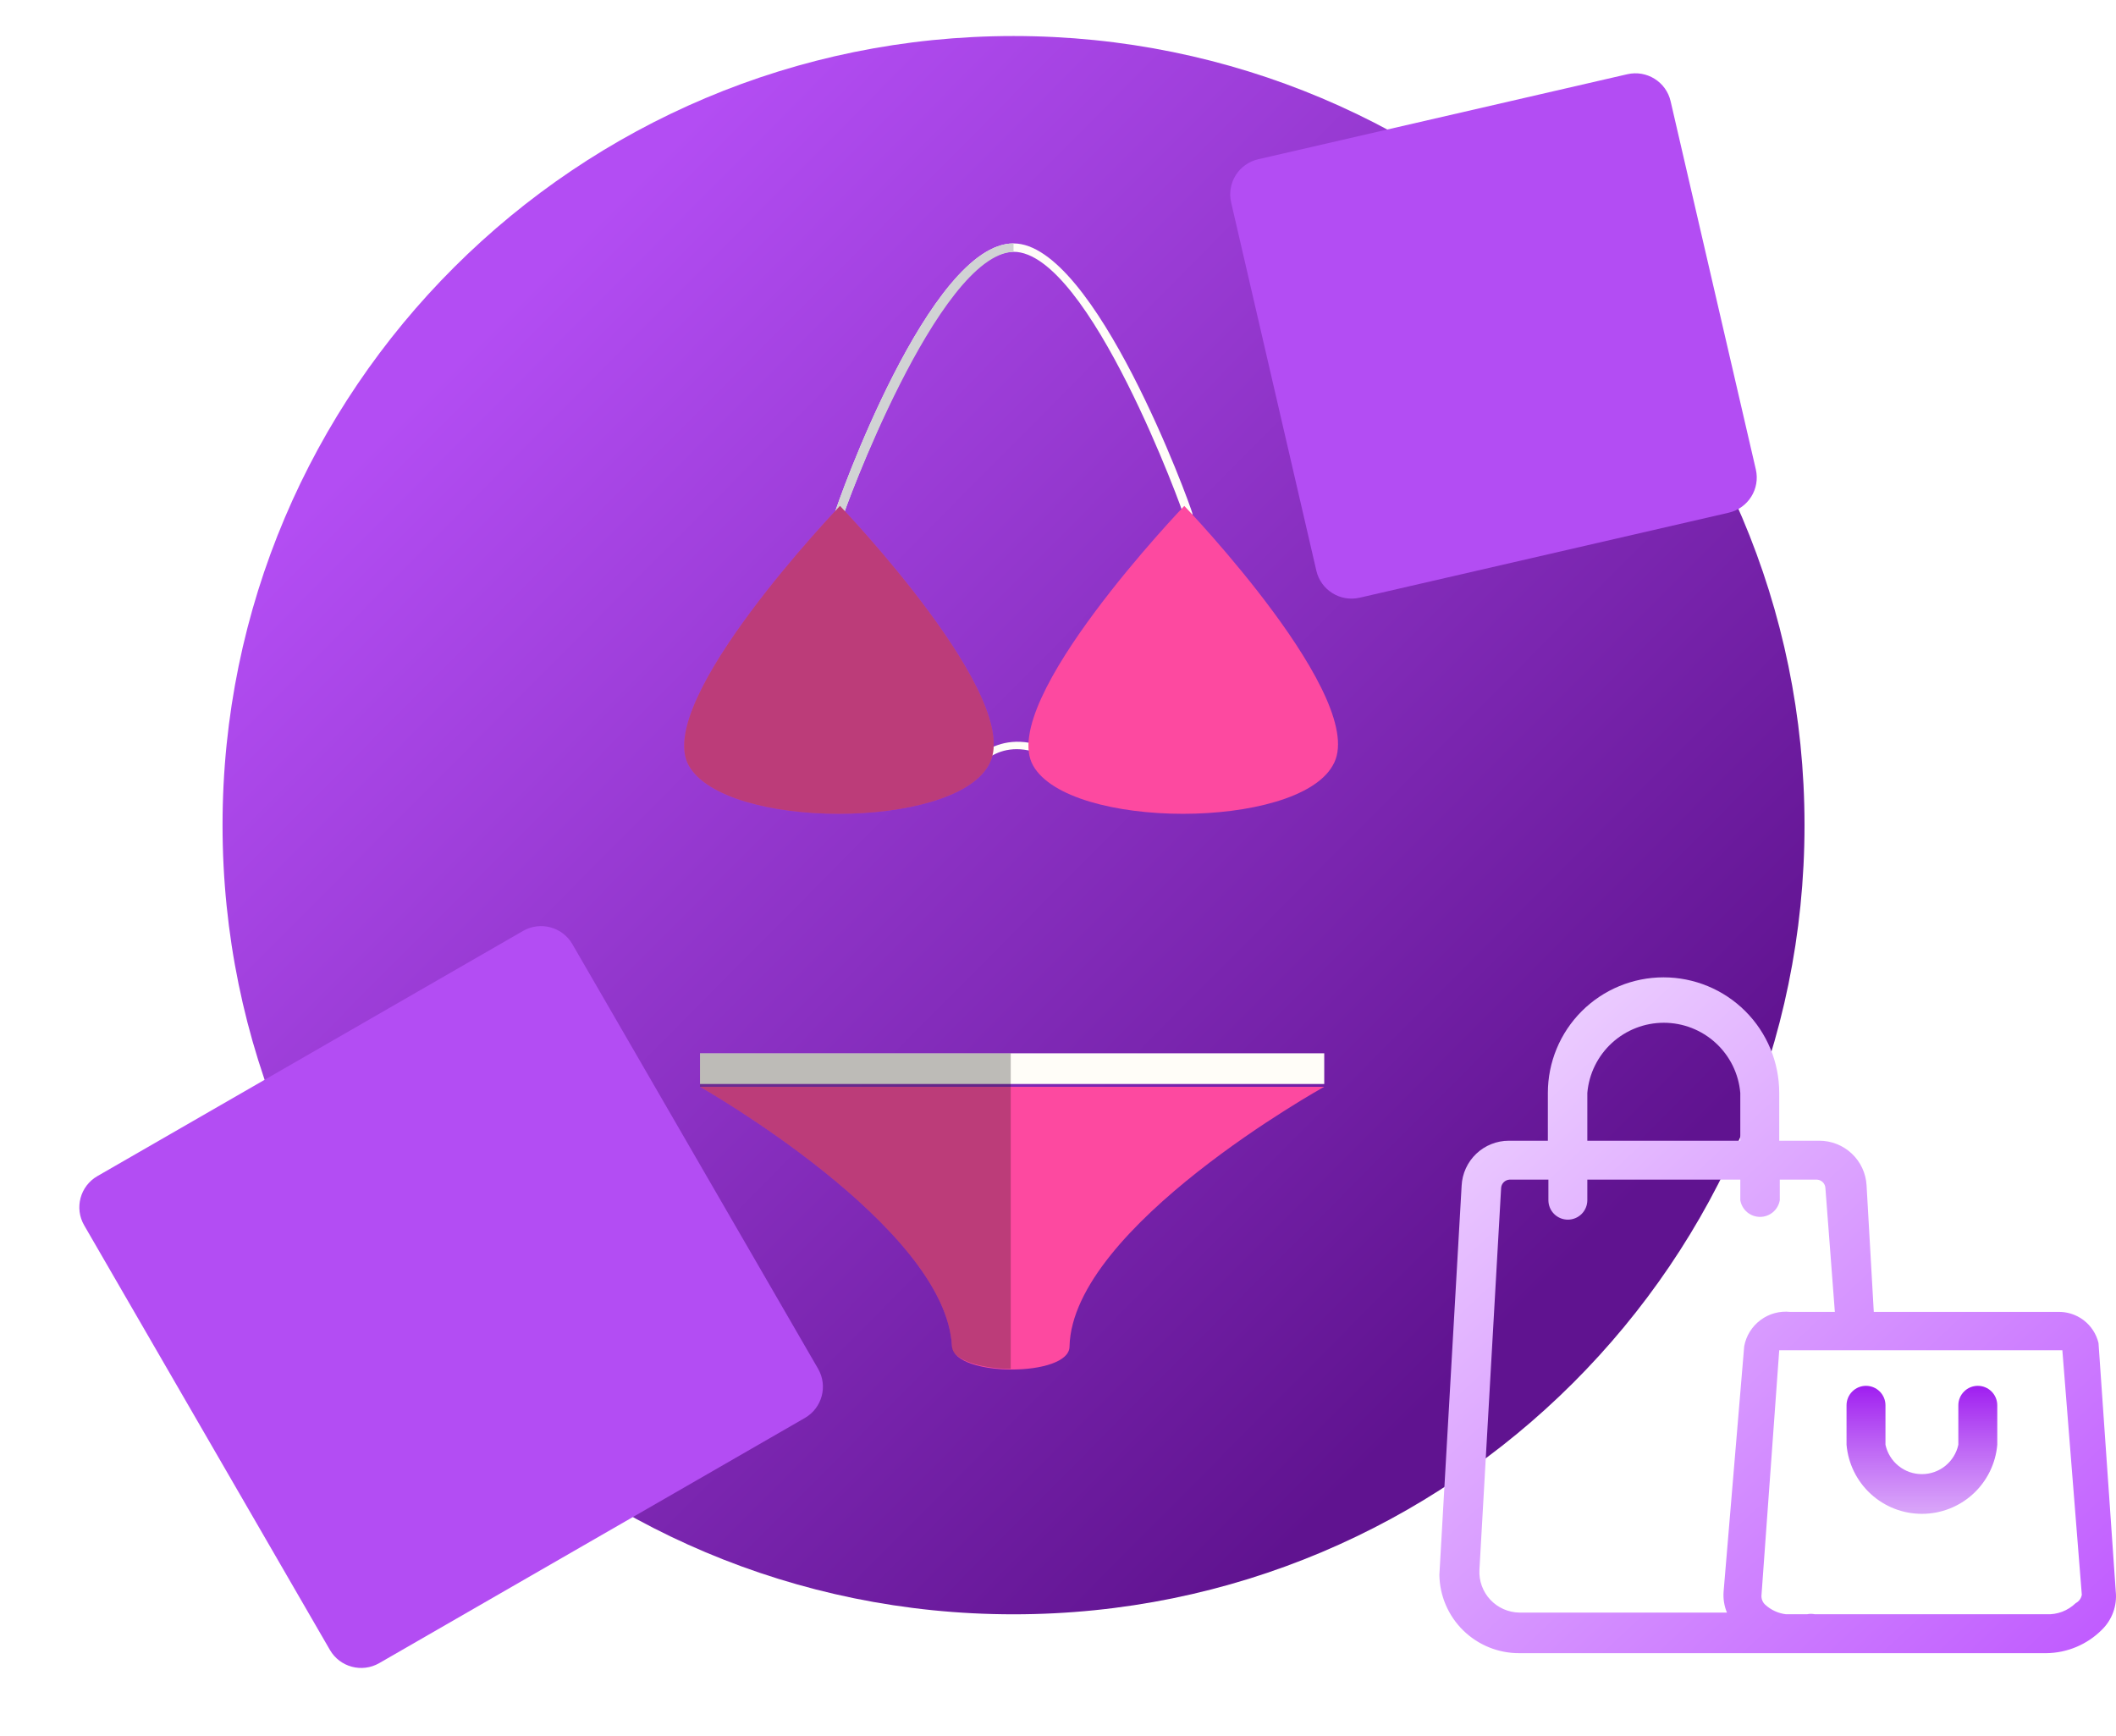 <svg width="128" height="105" viewBox="0 0 128 105" fill="none" xmlns="http://www.w3.org/2000/svg">
<path d="M61.31 97.65C87.736 97.65 109.158 76.278 109.158 49.914C109.158 23.551 87.736 2.179 61.31 2.179C34.885 2.179 13.462 23.551 13.462 49.914C13.462 76.278 34.885 97.65 61.31 97.65Z" fill="url(#paint0_linear)"/>
<g filter="url(#filter0_d)">
<path d="M35.638 52.313L9.892 67.143C8.847 67.745 8.489 69.078 9.092 70.12L23.957 95.805C24.56 96.848 25.896 97.205 26.941 96.603L52.687 81.774C53.732 81.172 54.09 79.839 53.487 78.796L38.623 53.111C38.019 52.068 36.683 51.711 35.638 52.313Z" fill="#B34DF3"/>
</g>
<g filter="url(#filter1_d)">
<path d="M98.438 0.49L76.111 5.633C74.935 5.904 74.202 7.074 74.474 8.247L79.628 30.521C79.9 31.695 81.073 32.426 82.249 32.155L104.575 27.013C105.751 26.742 106.484 25.571 106.213 24.398L101.058 2.124C100.787 0.951 99.614 0.22 98.438 0.49Z" fill="#B34DF3"/>
</g>
<g filter="url(#filter2_d)">
<path d="M80.105 59.714H42.346V61.571H80.105V59.714Z" fill="#FFFDF8"/>
<path d="M80.105 61.74H42.346C42.346 61.74 57.246 70.186 57.585 77.45C57.754 79.308 64.697 79.308 64.697 77.45C64.866 70.186 80.105 61.74 80.105 61.74Z" fill="#FD49A0"/>
<path opacity="0.3" d="M42.346 59.714V61.741C42.346 61.741 57.246 70.187 57.585 77.451C57.585 78.296 59.447 78.802 61.141 78.802V59.714H42.346Z" fill="#231F20"/>
</g>
<g filter="url(#filter3_d)">
<path d="M71.639 27.279C71.639 27.11 65.882 11.231 61.31 11.231C56.738 11.231 50.981 27.11 50.981 27.279L50.473 27.11C50.643 26.434 56.23 10.724 61.31 10.724C66.221 10.724 71.978 26.434 72.147 27.11L71.639 27.279Z" fill="#FFFDF8"/>
<path d="M64.527 42.482C60.971 39.949 59.278 42.313 59.109 42.482L58.77 42.144C58.77 42.144 60.971 39.274 64.866 42.144L64.527 42.482Z" fill="#FFFDF8"/>
<path d="M71.639 26.603C71.639 26.603 60.294 38.428 62.496 42.314C64.697 46.199 78.412 46.199 80.613 42.314C82.984 38.428 71.639 26.603 71.639 26.603Z" fill="#FD49A0"/>
<path d="M50.473 27.11L50.981 27.279C50.981 27.11 56.738 11.4 61.31 11.231V10.724C56.23 10.724 50.643 26.434 50.473 27.11Z" fill="#D1D3D4"/>
<path d="M50.812 26.603C50.812 26.603 39.467 38.428 41.668 42.314C43.87 46.199 57.585 46.199 59.786 42.314C62.157 38.428 50.812 26.603 50.812 26.603Z" fill="#FD49A0"/>
<path opacity="0.3" d="M50.812 26.603C50.812 26.603 39.467 38.428 41.668 42.314C43.87 46.199 57.585 46.199 59.786 42.314C62.157 38.428 50.812 26.603 50.812 26.603Z" fill="#231F20"/>
</g>
<path d="M126.942 81.24C126.809 80.687 126.489 80.197 126.034 79.853C125.58 79.51 125.021 79.335 124.452 79.358H113.348L112.911 71.693C112.868 70.965 112.548 70.28 112.016 69.78C111.484 69.28 110.781 69.002 110.051 69.003H107.628V66.112C107.628 64.258 106.891 62.479 105.579 61.168C104.266 59.856 102.486 59.12 100.63 59.12C98.774 59.12 96.994 59.856 95.681 61.168C94.369 62.479 93.632 64.258 93.632 66.112V69.003H91.276C90.54 69.002 89.833 69.285 89.3 69.792C88.767 70.299 88.451 70.992 88.416 71.727L87.07 95.26C87.088 96.529 87.607 97.739 88.515 98.627C89.423 99.516 90.645 100.009 91.915 100H107.628H108.638H123.779C125.042 99.989 126.251 99.482 127.143 98.588C127.45 98.29 127.685 97.926 127.831 97.525C127.977 97.123 128.029 96.693 127.985 96.268L126.942 81.24ZM96.02 66.112C96.119 64.954 96.649 63.876 97.506 63.09C98.363 62.304 99.484 61.867 100.647 61.867C101.81 61.867 102.931 62.304 103.787 63.09C104.644 63.876 105.174 64.954 105.273 66.112V69.003H96.02V66.112ZM89.493 94.957L90.805 71.861C90.813 71.73 90.869 71.606 90.962 71.513C91.055 71.42 91.179 71.365 91.31 71.357H93.665V72.601C93.665 72.913 93.789 73.212 94.01 73.433C94.231 73.653 94.53 73.777 94.843 73.777C95.155 73.777 95.454 73.653 95.675 73.433C95.896 73.212 96.02 72.913 96.02 72.601V71.357H105.273V72.601C105.321 72.883 105.467 73.139 105.685 73.324C105.904 73.508 106.181 73.61 106.468 73.61C106.754 73.61 107.031 73.508 107.25 73.324C107.468 73.139 107.614 72.883 107.662 72.601V71.357H109.916C110.048 71.365 110.171 71.42 110.264 71.513C110.357 71.606 110.413 71.73 110.421 71.861L110.993 79.358H108.301C107.658 79.288 107.013 79.464 106.495 79.851C105.976 80.238 105.624 80.806 105.509 81.442L104.264 96.268C104.229 96.704 104.298 97.142 104.466 97.546H91.915C91.584 97.541 91.257 97.471 90.954 97.337C90.65 97.203 90.378 97.01 90.151 96.768C89.925 96.526 89.75 96.241 89.637 95.93C89.523 95.618 89.475 95.287 89.493 94.957ZM125.562 96.974C125.327 97.202 125.047 97.38 124.74 97.496C124.434 97.611 124.106 97.663 123.779 97.646H109.782C109.626 97.615 109.466 97.615 109.311 97.646H108.032C107.568 97.59 107.133 97.39 106.787 97.075C106.712 97.007 106.651 96.924 106.611 96.832C106.57 96.739 106.55 96.638 106.552 96.537L107.628 81.678H124.452H124.755L125.932 96.47C125.913 96.577 125.87 96.678 125.806 96.765C125.742 96.853 125.658 96.924 125.562 96.974Z" fill="url(#paint1_linear)"/>
<path d="M119.64 83.829C119.328 83.829 119.028 83.953 118.808 84.174C118.587 84.394 118.463 84.694 118.463 85.006V87.393C118.354 87.896 118.076 88.347 117.675 88.671C117.274 88.995 116.774 89.171 116.259 89.171C115.743 89.171 115.243 88.995 114.842 88.671C114.441 88.347 114.164 87.896 114.055 87.393V85.006C114.055 84.694 113.931 84.394 113.71 84.174C113.489 83.953 113.19 83.829 112.878 83.829C112.565 83.829 112.266 83.953 112.045 84.174C111.824 84.394 111.7 84.694 111.7 85.006V87.393C111.798 88.533 112.321 89.596 113.165 90.37C114.009 91.144 115.113 91.573 116.259 91.573C117.405 91.573 118.509 91.144 119.353 90.37C120.197 89.596 120.72 88.533 120.818 87.393V85.006C120.818 84.694 120.694 84.394 120.473 84.174C120.252 83.953 119.953 83.829 119.64 83.829Z" fill="url(#paint2_linear)"/>
<defs>
<filter id="filter0_d" x="0.799" y="52.021" width="52.98" height="52.875" filterUnits="userSpaceOnUse" color-interpolation-filters="sRGB">
<feFlood flood-opacity="0" result="BackgroundImageFix"/>
<feColorMatrix in="SourceAlpha" type="matrix" values="0 0 0 0 0 0 0 0 0 0 0 0 0 0 0 0 0 0 127 0"/>
<feOffset dx="-4" dy="4"/>
<feGaussianBlur stdDeviation="2"/>
<feColorMatrix type="matrix" values="0 0 0 0 0 0 0 0 0 0 0 0 0 0 0 0 0 0 0.25 0"/>
<feBlend mode="normal" in2="BackgroundImageFix" result="effect1_dropShadow"/>
<feBlend mode="normal" in="SourceGraphic" in2="effect1_dropShadow" result="shape"/>
</filter>
<filter id="filter1_d" x="70.417" y="0.434" width="39.852" height="39.777" filterUnits="userSpaceOnUse" color-interpolation-filters="sRGB">
<feFlood flood-opacity="0" result="BackgroundImageFix"/>
<feColorMatrix in="SourceAlpha" type="matrix" values="0 0 0 0 0 0 0 0 0 0 0 0 0 0 0 0 0 0 127 0"/>
<feOffset dy="4"/>
<feGaussianBlur stdDeviation="2"/>
<feColorMatrix type="matrix" values="0 0 0 0 0 0 0 0 0 0 0 0 0 0 0 0 0 0 0.25 0"/>
<feBlend mode="normal" in2="BackgroundImageFix" result="effect1_dropShadow"/>
<feBlend mode="normal" in="SourceGraphic" in2="effect1_dropShadow" result="shape"/>
</filter>
<filter id="filter2_d" x="38.346" y="59.714" width="45.76" height="27.13" filterUnits="userSpaceOnUse" color-interpolation-filters="sRGB">
<feFlood flood-opacity="0" result="BackgroundImageFix"/>
<feColorMatrix in="SourceAlpha" type="matrix" values="0 0 0 0 0 0 0 0 0 0 0 0 0 0 0 0 0 0 127 0"/>
<feOffset dy="4"/>
<feGaussianBlur stdDeviation="2"/>
<feColorMatrix type="matrix" values="0 0 0 0 0 0 0 0 0 0 0 0 0 0 0 0 0 0 0.25 0"/>
<feBlend mode="normal" in2="BackgroundImageFix" result="effect1_dropShadow"/>
<feBlend mode="normal" in="SourceGraphic" in2="effect1_dropShadow" result="shape"/>
</filter>
<filter id="filter3_d" x="37.385" y="10.724" width="47.554" height="42.503" filterUnits="userSpaceOnUse" color-interpolation-filters="sRGB">
<feFlood flood-opacity="0" result="BackgroundImageFix"/>
<feColorMatrix in="SourceAlpha" type="matrix" values="0 0 0 0 0 0 0 0 0 0 0 0 0 0 0 0 0 0 127 0"/>
<feOffset dy="4"/>
<feGaussianBlur stdDeviation="2"/>
<feColorMatrix type="matrix" values="0 0 0 0 0 0 0 0 0 0 0 0 0 0 0 0 0 0 0.25 0"/>
<feBlend mode="normal" in2="BackgroundImageFix" result="effect1_dropShadow"/>
<feBlend mode="normal" in="SourceGraphic" in2="effect1_dropShadow" result="shape"/>
</filter>
<linearGradient id="paint0_linear" x1="94.957" y1="76.398" x2="33.706" y2="15.549" gradientUnits="userSpaceOnUse">
<stop stop-color="#601390"/>
<stop offset="0" stop-color="#601390"/>
<stop offset="1" stop-color="#B34DF3"/>
</linearGradient>
<linearGradient id="paint1_linear" x1="78.035" y1="45.605" x2="127.822" y2="98.749" gradientUnits="userSpaceOnUse">
<stop stop-color="white"/>
<stop offset="1" stop-color="#C05BFF"/>
</linearGradient>
<linearGradient id="paint2_linear" x1="116.259" y1="83.922" x2="116.259" y2="91.573" gradientUnits="userSpaceOnUse">
<stop stop-color="#A020F0"/>
<stop offset="1" stop-color="#D090F8" stop-opacity="0.8"/>
</linearGradient>
</defs>
</svg>
